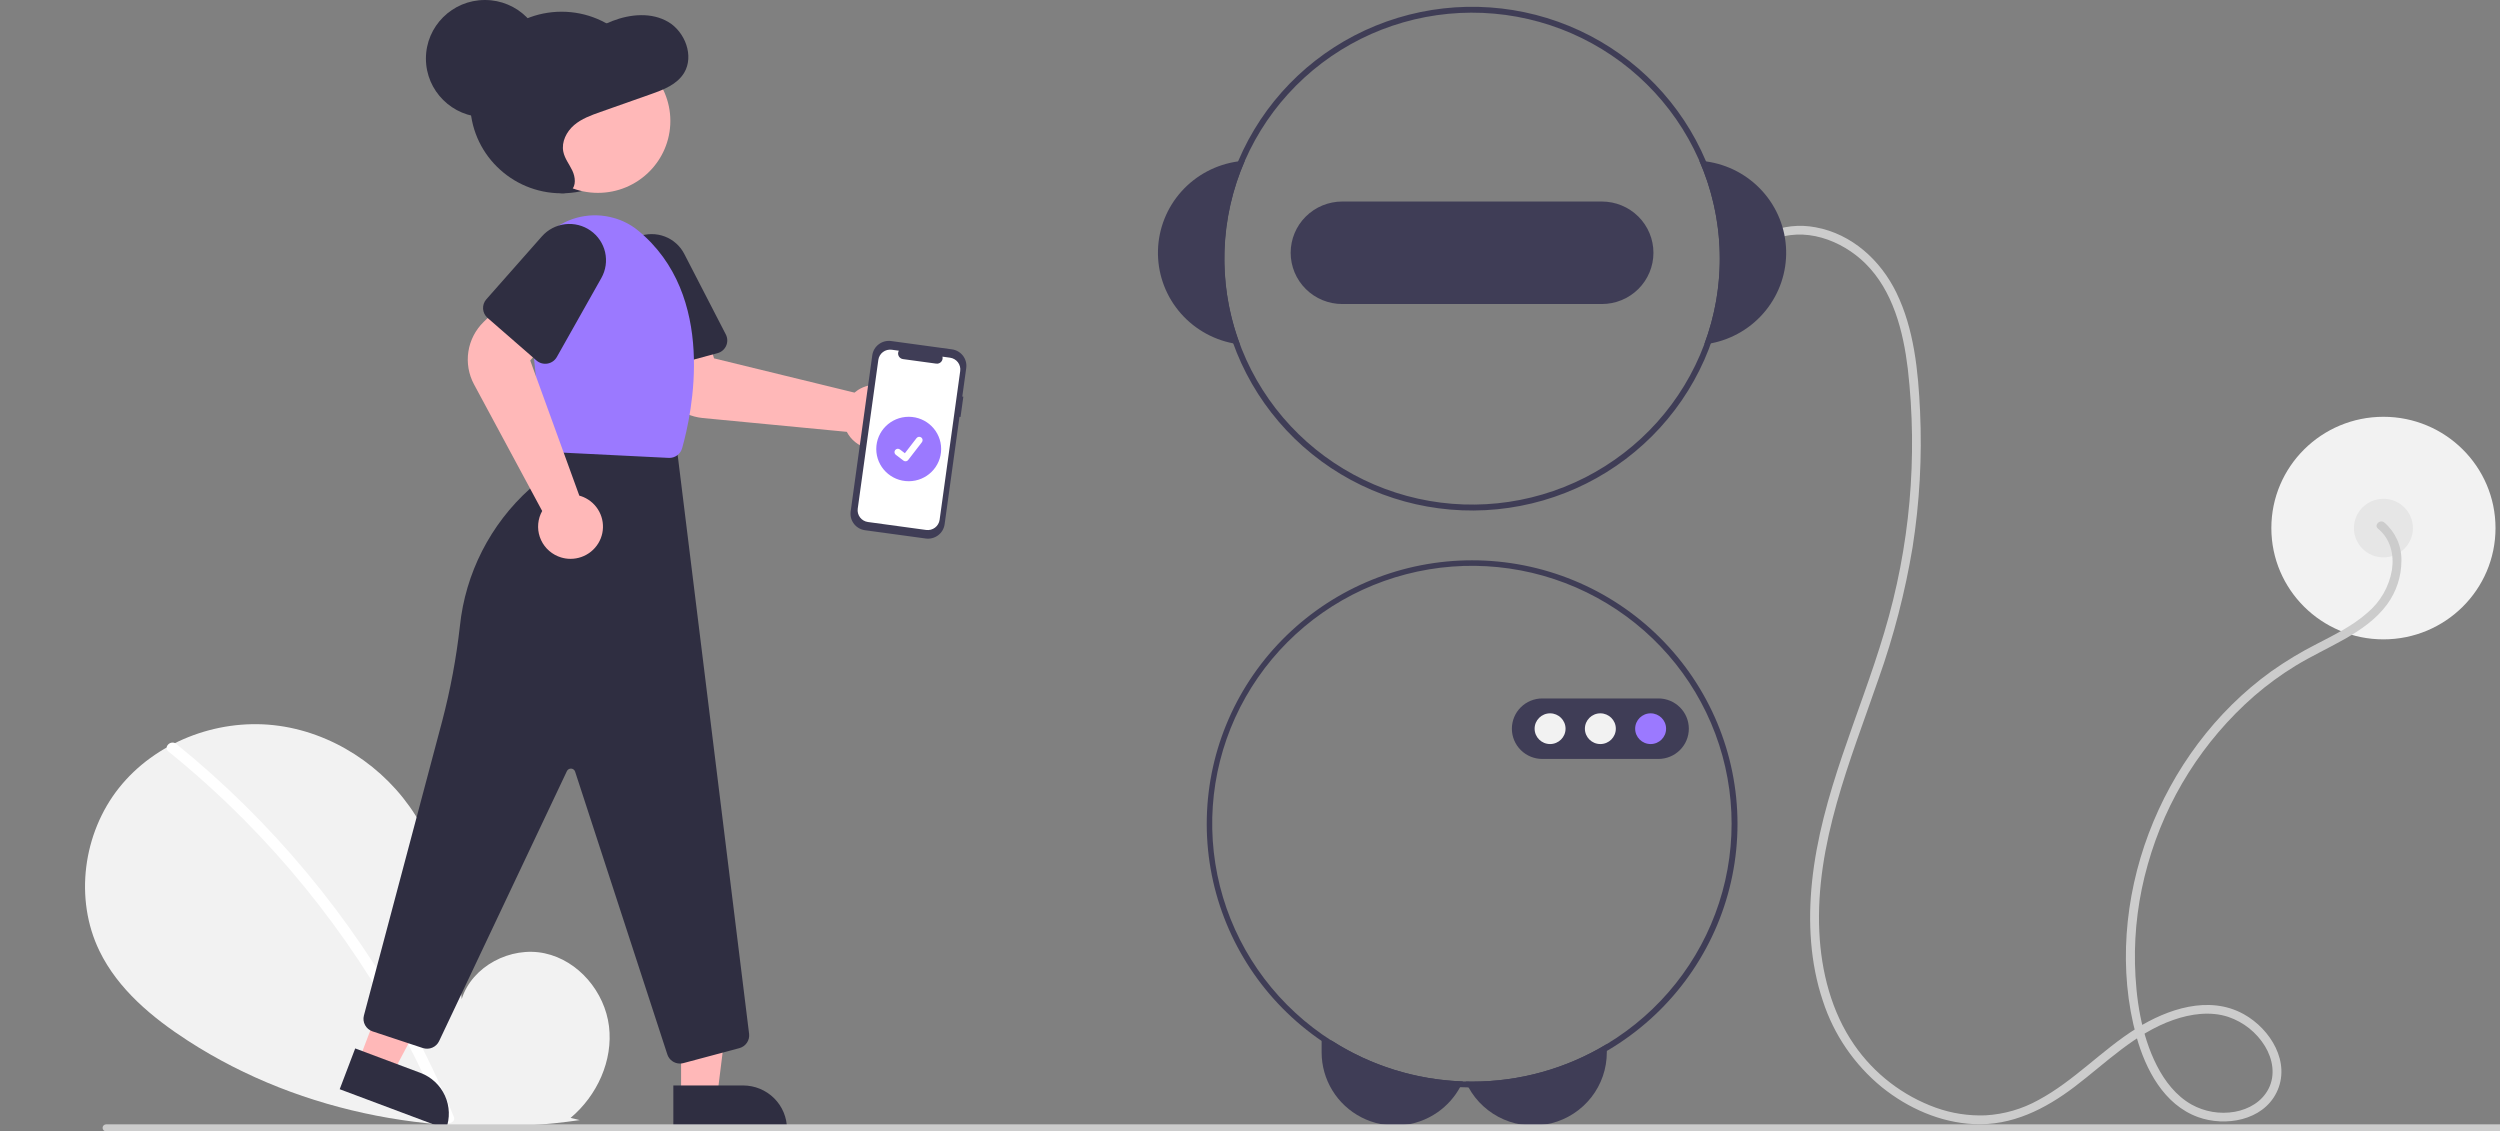 <svg width="316" height="143" viewBox="0 0 316 143" fill="none" xmlns="http://www.w3.org/2000/svg">
<rect x="0" y="0" width="316" height="143" fill="#808080" stroke="none"/>
<g clip-path="url(#clip0)">
<path d="M301.266 80.816C309.09 80.816 315.432 74.518 315.432 66.749C315.432 58.98 309.09 52.682 301.266 52.682C293.441 52.682 287.099 58.98 287.099 66.749C287.099 74.518 293.441 80.816 301.266 80.816Z" fill="#F2F2F2"/>
<path d="M301.266 70.451C303.325 70.451 304.994 68.793 304.994 66.749C304.994 64.704 303.325 63.047 301.266 63.047C299.207 63.047 297.537 64.704 297.537 66.749C297.537 68.793 299.207 70.451 301.266 70.451Z" fill="#E6E6E6"/>
<path d="M300.584 66.828C302.155 68.1 302.633 70.105 302.341 72.041C301.982 74.165 300.873 76.092 299.212 77.476C297.344 79.124 295.067 80.238 292.869 81.378C290.849 82.402 288.908 83.572 287.062 84.878C279.993 89.98 274.653 97.244 271.597 105.35C268.545 113.442 267.727 122.627 270.045 131.014C271.192 135.164 273.513 139.641 277.836 141.202C281.282 142.447 285.987 141.645 287.742 138.118C289.627 134.33 286.997 130.071 283.61 128.191C279.219 125.753 273.974 127.534 270.024 130.002C265.676 132.719 262.181 136.617 257.641 139.052C255.598 140.183 253.324 140.842 250.989 140.979C248.845 141.063 246.704 140.735 244.685 140.012C240.496 138.497 236.89 135.717 234.373 132.064C231.489 127.902 230.199 122.8 229.963 117.802C229.437 106.62 233.885 96.159 237.454 85.789C239.373 80.389 240.81 74.832 241.749 69.183C242.642 63.504 242.96 57.751 242.698 52.01C242.461 46.933 241.957 41.625 239.701 36.988C237.716 32.911 234.09 29.574 229.506 28.733C227.439 28.33 225.298 28.575 223.377 29.432C222.723 29.728 223.291 30.686 223.941 30.391C227.999 28.553 232.794 30.341 235.791 33.309C239.29 36.774 240.575 41.891 241.146 46.613C242.428 57.803 241.417 69.135 238.175 79.927C235.063 90.423 230.169 100.481 229.039 111.477C228.524 116.495 228.789 121.682 230.404 126.494C231.79 130.78 234.388 134.579 237.889 137.439C241.186 140.085 245.241 141.888 249.51 142.089C254.302 142.314 258.505 140.193 262.223 137.371C266.205 134.348 269.868 130.619 274.692 128.924C276.891 128.152 279.396 127.791 281.653 128.535C283.59 129.192 285.234 130.504 286.296 132.241C287.276 133.86 287.638 135.885 286.743 137.624C285.902 139.26 284.26 140.205 282.482 140.529C280.599 140.86 278.66 140.533 276.993 139.603C275.045 138.499 273.62 136.645 272.622 134.687C270.631 130.781 269.962 126.132 269.86 121.798C269.771 117.564 270.318 113.34 271.481 109.266C273.797 101.024 278.47 93.626 284.936 87.969C286.564 86.56 288.307 85.286 290.145 84.16C292.151 82.933 294.292 81.952 296.337 80.793C298.349 79.654 300.331 78.292 301.717 76.416C302.898 74.809 303.536 72.872 303.539 70.882C303.56 69.967 303.377 69.058 303.003 68.222C302.629 67.385 302.073 66.641 301.375 66.043C300.822 65.595 300.026 66.376 300.584 66.828V66.828Z" fill="#CCCCCC"/>
<path d="M168.329 131.532C173.283 134.712 179.013 136.495 184.908 136.693C184.803 136.94 184.685 137.183 184.554 137.418C183.868 138.676 182.898 139.759 181.721 140.583C180.326 141.558 178.69 142.133 176.989 142.247C175.288 142.361 173.588 142.008 172.075 141.228C170.561 140.448 169.293 139.271 168.408 137.824C167.523 136.377 167.054 134.717 167.054 133.024V131.532H168.329Z" fill="#3F3D56"/>
<path d="M203.101 131.969V133.024C203.102 135.078 202.414 137.074 201.145 138.696C199.876 140.318 198.099 141.474 196.094 141.981C194.09 142.489 191.972 142.319 190.076 141.498C188.18 140.677 186.614 139.252 185.624 137.448C185.488 137.207 185.364 136.958 185.255 136.704C185.527 136.711 185.796 136.715 186.068 136.715C192.077 136.722 197.972 135.079 203.101 131.969Z" fill="#3F3D56"/>
<path d="M215.643 20.401C215.363 20.36 215.08 20.334 214.796 20.316C218.016 27.684 218.239 36.003 215.419 43.531C215.702 43.497 215.982 43.453 216.262 43.401C218.992 42.876 221.446 41.406 223.186 39.252C224.927 37.098 225.842 34.401 225.768 31.641C225.693 28.88 224.635 26.235 222.781 24.177C220.927 22.119 218.397 20.781 215.643 20.401Z" fill="#3F3D56"/>
<path d="M157.339 20.316C157.056 20.334 156.772 20.36 156.493 20.401C153.738 20.781 151.209 22.119 149.354 24.177C147.5 26.235 146.442 28.88 146.368 31.641C146.293 34.401 147.208 37.098 148.949 39.252C150.69 41.406 153.144 42.876 155.874 43.401C156.153 43.453 156.433 43.497 156.716 43.531C153.896 36.003 154.119 27.684 157.339 20.316Z" fill="#3F3D56"/>
<path d="M215.643 20.401C212.571 13.116 206.882 7.224 199.681 3.871C192.48 0.517 184.28 -0.058 176.675 2.256C169.071 4.57 162.604 9.608 158.531 16.392C154.458 23.176 153.07 31.221 154.637 38.964C156.203 46.708 160.613 53.596 167.008 58.292C173.403 62.987 181.328 65.155 189.243 64.373C197.158 63.591 204.497 59.915 209.836 54.06C215.174 48.206 218.13 40.589 218.129 32.691C218.128 28.472 217.283 24.294 215.643 20.401ZM215.419 43.531C212.692 50.81 207.319 56.812 200.359 60.356C193.399 63.899 185.355 64.728 177.811 62.678C170.267 60.627 163.768 55.848 159.595 49.279C155.422 42.71 153.875 34.828 155.261 27.184C156.647 19.54 160.863 12.688 167.081 7.976C173.299 3.265 181.068 1.035 188.859 1.725C196.65 2.416 203.898 5.977 209.177 11.708C214.456 17.439 217.384 24.925 217.384 32.691C217.382 36.392 216.717 40.062 215.419 43.531V43.531Z" fill="#3F3D56"/>
<path d="M202.471 25.473H169.664C167.934 25.473 166.274 26.155 165.051 27.37C163.827 28.585 163.14 30.233 163.14 31.951C163.14 33.669 163.827 35.317 165.051 36.532C166.274 37.747 167.934 38.429 169.664 38.429H202.471C204.202 38.429 205.861 37.747 207.085 36.532C208.308 35.317 208.995 33.669 208.995 31.951C208.995 30.233 208.308 28.585 207.085 27.37C205.861 26.155 204.202 25.473 202.471 25.473Z" fill="#3F3D56"/>
<path d="M186.068 70.821C177.303 70.825 168.888 74.234 162.622 80.32C156.356 86.406 152.738 94.684 152.54 103.385C152.342 112.086 155.581 120.518 161.564 126.879C167.547 133.239 175.798 137.022 184.554 137.418C184.908 137.437 185.266 137.448 185.624 137.448C185.773 137.455 185.919 137.455 186.068 137.455C194.966 137.455 203.501 133.945 209.793 127.697C216.085 121.449 219.62 112.974 219.62 104.138C219.62 95.302 216.085 86.828 209.793 80.579C203.501 74.331 194.966 70.821 186.068 70.821ZM203.101 131.969C197.972 135.079 192.077 136.722 186.068 136.715C185.795 136.715 185.527 136.711 185.255 136.704C185.139 136.704 185.024 136.7 184.908 136.693C177.03 136.421 169.514 133.343 163.733 128.022C157.951 122.7 154.292 115.491 153.423 107.711C152.553 99.931 154.532 92.101 158.998 85.651C163.464 79.2 170.118 74.561 177.744 72.581C185.371 70.601 193.46 71.412 200.534 74.866C207.608 78.32 213.194 84.187 216.271 91.393C219.348 98.6 219.71 106.665 217.292 114.115C214.874 121.566 209.837 127.903 203.101 131.969Z" fill="#3F3D56"/>
<path d="M209.617 95.932H194.953C193.931 95.932 192.951 95.529 192.229 94.812C191.506 94.094 191.101 93.121 191.101 92.107C191.101 91.092 191.506 90.119 192.229 89.402C192.951 88.685 193.931 88.282 194.953 88.282H209.617C210.638 88.282 211.618 88.685 212.341 89.402C213.063 90.119 213.469 91.092 213.469 92.107C213.469 93.121 213.063 94.094 212.341 94.812C211.618 95.529 210.638 95.932 209.617 95.932Z" fill="#3F3D56"/>
<path d="M195.931 94.048C197.01 94.048 197.886 93.179 197.886 92.107C197.886 91.035 197.01 90.165 195.931 90.165C194.851 90.165 193.975 91.035 193.975 92.107C193.975 93.179 194.851 94.048 195.931 94.048Z" fill="#F2F2F2"/>
<path d="M202.285 94.048C203.365 94.048 204.24 93.179 204.24 92.107C204.24 91.035 203.365 90.165 202.285 90.165C201.205 90.165 200.33 91.035 200.33 92.107C200.33 93.179 201.205 94.048 202.285 94.048Z" fill="#F2F2F2"/>
<path d="M208.639 94.048C209.719 94.048 210.594 93.179 210.594 92.107C210.594 91.035 209.719 90.165 208.639 90.165C207.559 90.165 206.684 91.035 206.684 92.107C206.684 93.179 207.559 94.048 208.639 94.048Z" fill="#9B79FF"/>
<path d="M72.122 141.301C75.475 138.488 77.511 134.044 76.977 129.718C76.443 125.392 73.135 121.415 68.845 120.497C64.554 119.578 59.663 122.121 58.36 126.283C57.643 118.259 56.816 109.899 52.52 103.066C48.63 96.879 41.893 92.452 34.591 91.66C27.289 90.868 19.601 93.86 15.047 99.582C10.493 105.305 9.378 113.625 12.567 120.196C14.917 125.036 19.246 128.638 23.781 131.568C38.251 140.917 56.201 144.076 73.28 141.58L72.122 141.301Z" fill="#F2F2F2"/>
<path d="M22.268 94.025C28.293 98.898 33.82 104.348 38.77 110.297C43.72 116.239 48.079 122.644 51.784 129.422C53.855 133.224 55.715 137.135 57.356 141.139C57.691 141.953 56.359 142.308 56.028 141.502C53.121 134.444 49.524 127.686 45.289 121.325C41.074 114.987 36.25 109.069 30.885 103.656C27.85 100.596 24.648 97.704 21.294 94.992C20.606 94.436 21.586 93.474 22.268 94.025Z" fill="white"/>
<path d="M70.985 24.433C77.368 24.433 82.543 19.295 82.543 12.957C82.543 6.619 77.368 1.481 70.985 1.481C64.603 1.481 59.428 6.619 59.428 12.957C59.428 19.295 64.603 24.433 70.985 24.433Z" fill="#2F2E41"/>
<path d="M114.088 54.977C113.867 55.308 113.597 55.604 113.287 55.856C112.842 56.221 112.323 56.488 111.766 56.64C111.209 56.792 110.625 56.826 110.054 56.739C109.483 56.651 108.937 56.445 108.451 56.134C107.966 55.822 107.553 55.412 107.238 54.931C107.165 54.819 107.098 54.703 107.038 54.584L88.826 52.839C87.389 52.696 86.036 52.097 84.969 51.13C83.902 50.163 83.178 48.88 82.903 47.472L81.87 42.06L88.977 40.963L90.252 45.297L108.008 49.628C108.146 49.508 108.292 49.398 108.445 49.298C109.237 48.788 110.182 48.565 111.121 48.666C112.059 48.767 112.934 49.187 113.597 49.854C114.261 50.522 114.672 51.396 114.761 52.329C114.851 53.262 114.613 54.198 114.089 54.977L114.088 54.977Z" fill="#FFB8B8"/>
<path d="M90.689 44.643L82.749 46.772C82.32 46.887 81.862 46.828 81.477 46.608C81.091 46.388 80.809 46.025 80.692 45.599L77.912 35.377C77.614 34.282 77.735 33.116 78.251 32.105C78.767 31.093 79.643 30.307 80.708 29.898C81.773 29.49 82.954 29.487 84.021 29.891C85.088 30.295 85.967 31.077 86.488 32.087L91.744 42.275C91.858 42.496 91.921 42.739 91.928 42.987C91.936 43.235 91.887 43.482 91.785 43.709C91.684 43.936 91.533 44.137 91.344 44.299C91.154 44.461 90.93 44.578 90.689 44.643Z" fill="#2F2E41"/>
<path d="M86.09 138.5H90.66L92.835 120.995L86.089 120.995L86.09 138.5Z" fill="#FFB8B8"/>
<path d="M99.475 142.714L85.111 142.715L85.11 137.204L93.925 137.203C95.397 137.203 96.809 137.784 97.849 138.817C98.89 139.851 99.475 141.253 99.475 142.714Z" fill="#2F2E41"/>
<path d="M45.353 134.077L49.629 135.68L57.892 120.066L51.581 117.7L45.353 134.077Z" fill="#FFB8B8"/>
<path d="M56.376 142.715L42.938 137.676L44.898 132.521L53.145 135.612C54.522 136.129 55.636 137.167 56.242 138.499C56.848 139.831 56.896 141.347 56.376 142.715L56.376 142.715Z" fill="#2F2E41"/>
<path d="M85.946 134.434C85.591 134.434 85.246 134.322 84.96 134.115C84.673 133.908 84.46 133.616 84.352 133.281L72.694 97.534C72.66 97.428 72.594 97.335 72.505 97.267C72.417 97.198 72.31 97.158 72.198 97.151C72.086 97.144 71.974 97.171 71.878 97.227C71.781 97.284 71.704 97.368 71.656 97.469L55.501 131.601C55.326 131.97 55.021 132.262 54.643 132.423C54.266 132.584 53.842 132.601 53.452 132.473L47.089 130.367C46.685 130.232 46.348 129.95 46.145 129.578C45.942 129.205 45.89 128.77 45.998 128.361L55.894 91.139C56.929 87.197 57.677 83.185 58.132 79.135C58.826 72.467 61.974 66.287 66.974 61.782C69.157 59.796 70.576 57.118 70.987 54.207L71.014 54.021L85.507 56.293L94.686 130.674C94.734 131.072 94.636 131.474 94.41 131.806C94.185 132.139 93.847 132.38 93.457 132.485L86.384 134.376C86.241 134.415 86.094 134.434 85.946 134.434Z" fill="#2F2E41"/>
<path d="M75.576 24.378C80.634 24.378 84.733 20.307 84.733 15.286C84.733 10.264 80.634 6.193 75.576 6.193C70.519 6.193 66.42 10.264 66.42 15.286C66.42 20.307 70.519 24.378 75.576 24.378Z" fill="#FFB8B8"/>
<path d="M84.606 57.879C84.577 57.879 84.549 57.878 84.52 57.877L70.153 57.163C69.752 57.145 69.371 56.984 69.08 56.71C68.789 56.436 68.607 56.066 68.568 55.669L66.605 36.668C66.462 35.277 66.663 33.872 67.191 32.575C67.72 31.278 68.56 30.13 69.638 29.229C70.716 28.329 71.999 27.704 73.376 27.409C74.753 27.113 76.181 27.157 77.538 27.536H77.538C78.661 27.841 79.708 28.376 80.612 29.106C90.718 37.347 87.459 52.279 86.22 56.659C86.123 57.01 85.912 57.32 85.62 57.54C85.329 57.76 84.972 57.879 84.606 57.879Z" fill="#9B79FF"/>
<path d="M72.108 70.638C71.707 70.638 71.31 70.579 70.927 70.462C70.374 70.296 69.863 70.015 69.427 69.639C68.99 69.262 68.639 68.799 68.396 68.278C68.153 67.757 68.023 67.192 68.015 66.618C68.008 66.044 68.122 65.475 68.352 64.948C68.405 64.826 68.465 64.707 68.532 64.591L59.907 48.568C59.23 47.301 58.984 45.85 59.204 44.433C59.423 43.015 60.098 41.706 61.126 40.699L65.091 36.847L69.948 42.114L67.021 45.569L73.225 62.648C73.402 62.695 73.575 62.755 73.743 62.826C74.61 63.198 75.32 63.856 75.755 64.688C76.191 65.52 76.323 66.476 76.131 67.394C75.939 68.312 75.434 69.136 74.701 69.727C73.968 70.318 73.052 70.639 72.108 70.638L72.108 70.638Z" fill="#FFB8B8"/>
<path d="M67.811 45.568L61.627 40.184C61.294 39.893 61.09 39.481 61.06 39.041C61.031 38.6 61.179 38.166 61.472 37.833L68.502 29.872C69.255 29.02 70.3 28.474 71.434 28.34C72.568 28.207 73.712 28.495 74.645 29.15C75.578 29.804 76.233 30.778 76.486 31.884C76.738 32.99 76.569 34.15 76.011 35.14L70.381 45.129C70.259 45.346 70.09 45.532 69.886 45.676C69.681 45.819 69.448 45.915 69.201 45.957C68.955 45.999 68.702 45.986 68.462 45.919C68.221 45.852 67.999 45.732 67.811 45.568V45.568Z" fill="#2F2E41"/>
<path d="M69.684 24.118C70.52 24.412 71.544 24.671 72.201 24.061C72.843 23.465 72.726 22.376 72.348 21.574C71.97 20.772 71.384 20.058 71.204 19.184C70.946 17.933 71.612 16.632 72.563 15.816C73.514 15 74.712 14.572 75.88 14.159L82.29 11.896C83.876 11.336 85.586 10.678 86.474 9.205C87.759 7.072 86.584 4.024 84.477 2.78C82.37 1.535 79.708 1.767 77.434 2.642C76.177 3.126 74.981 3.793 73.68 4.133C71.114 4.806 68.195 4.203 65.94 5.64C63.977 6.89 63.066 9.443 63.132 11.831C63.199 14.219 64.084 16.493 65.018 18.677C65.574 19.976 66.167 21.291 67.109 22.324C68.05 23.358 69.41 24.081 70.768 23.89L69.684 24.118Z" fill="#2F2E41"/>
<path d="M61.292 14.808C65.41 14.808 68.749 11.493 68.749 7.404C68.749 3.315 65.41 0 61.292 0C57.175 0 53.836 3.315 53.836 7.404C53.836 11.493 57.175 14.808 61.292 14.808Z" fill="#2F2E41"/>
<path d="M121.766 50.142L121.634 50.124L122.132 46.525C122.209 45.972 122.061 45.413 121.722 44.968C121.382 44.524 120.879 44.231 120.323 44.156L112.643 43.107C112.087 43.031 111.523 43.178 111.075 43.515C110.628 43.852 110.333 44.352 110.257 44.904L107.523 64.65C107.447 65.203 107.594 65.763 107.934 66.207C108.273 66.651 108.776 66.944 109.333 67.02L117.012 68.068C117.569 68.144 118.133 67.997 118.58 67.66C119.028 67.323 119.322 66.824 119.399 66.271L121.279 52.686L121.412 52.704L121.766 50.142Z" fill="#3F3D56"/>
<path d="M120.081 45.211L119.125 45.081C119.154 45.194 119.155 45.312 119.127 45.426C119.099 45.539 119.044 45.644 118.966 45.731C118.888 45.818 118.789 45.885 118.679 45.925C118.568 45.965 118.45 45.978 118.333 45.962L114.137 45.39C114.02 45.374 113.91 45.33 113.814 45.261C113.719 45.193 113.642 45.102 113.591 44.997C113.539 44.893 113.514 44.777 113.518 44.66C113.522 44.544 113.555 44.43 113.614 44.329L112.721 44.207C112.525 44.18 112.325 44.192 112.133 44.242C111.942 44.291 111.762 44.378 111.604 44.497C111.446 44.616 111.313 44.764 111.213 44.934C111.113 45.104 111.048 45.292 111.021 45.487L108.417 64.294C108.363 64.687 108.468 65.086 108.71 65.403C108.952 65.719 109.31 65.928 109.706 65.982L117.067 66.987C117.463 67.041 117.865 66.936 118.184 66.696C118.502 66.456 118.712 66.1 118.767 65.707L121.37 46.899C121.425 46.506 121.32 46.107 121.078 45.79C120.836 45.474 120.478 45.266 120.081 45.211V45.211Z" fill="white"/>
<path d="M114.861 60.826C117.126 60.826 118.962 59.003 118.962 56.754C118.962 54.505 117.126 52.682 114.861 52.682C112.596 52.682 110.76 54.505 110.76 56.754C110.76 59.003 112.596 60.826 114.861 60.826Z" fill="#9B79FF"/>
<path d="M114.455 58.307C114.362 58.307 114.273 58.278 114.199 58.223L114.194 58.219L113.23 57.487C113.186 57.453 113.148 57.41 113.12 57.362C113.091 57.314 113.073 57.26 113.065 57.205C113.058 57.149 113.061 57.093 113.076 57.039C113.09 56.985 113.115 56.934 113.15 56.89C113.184 56.845 113.227 56.808 113.276 56.78C113.324 56.752 113.378 56.734 113.434 56.727C113.49 56.719 113.547 56.723 113.601 56.738C113.656 56.752 113.707 56.778 113.751 56.812L114.376 57.287L115.851 55.377C115.885 55.332 115.928 55.295 115.976 55.267C116.025 55.239 116.079 55.221 116.134 55.214C116.19 55.207 116.247 55.21 116.301 55.225C116.355 55.239 116.406 55.264 116.451 55.298L116.442 55.31L116.451 55.298C116.541 55.367 116.6 55.468 116.615 55.58C116.63 55.692 116.599 55.805 116.53 55.894L114.795 58.141C114.755 58.193 114.704 58.235 114.645 58.264C114.585 58.292 114.52 58.307 114.455 58.307Z" fill="white"/>
<path d="M326.304 143H13.408C13.291 143 13.178 142.953 13.095 142.87C13.012 142.788 12.966 142.676 12.966 142.559C12.966 142.443 13.012 142.331 13.095 142.248C13.178 142.165 13.291 142.119 13.408 142.118H326.304C326.422 142.118 326.535 142.165 326.618 142.248C326.702 142.33 326.748 142.442 326.748 142.559C326.748 142.676 326.702 142.788 326.618 142.871C326.535 142.954 326.422 143 326.304 143Z" fill="#CCCCCC"/>
</g>
<defs>
<clipPath id="clip0">
<rect width="316" height="143" fill="white"/>
</clipPath>
</defs>
</svg>
